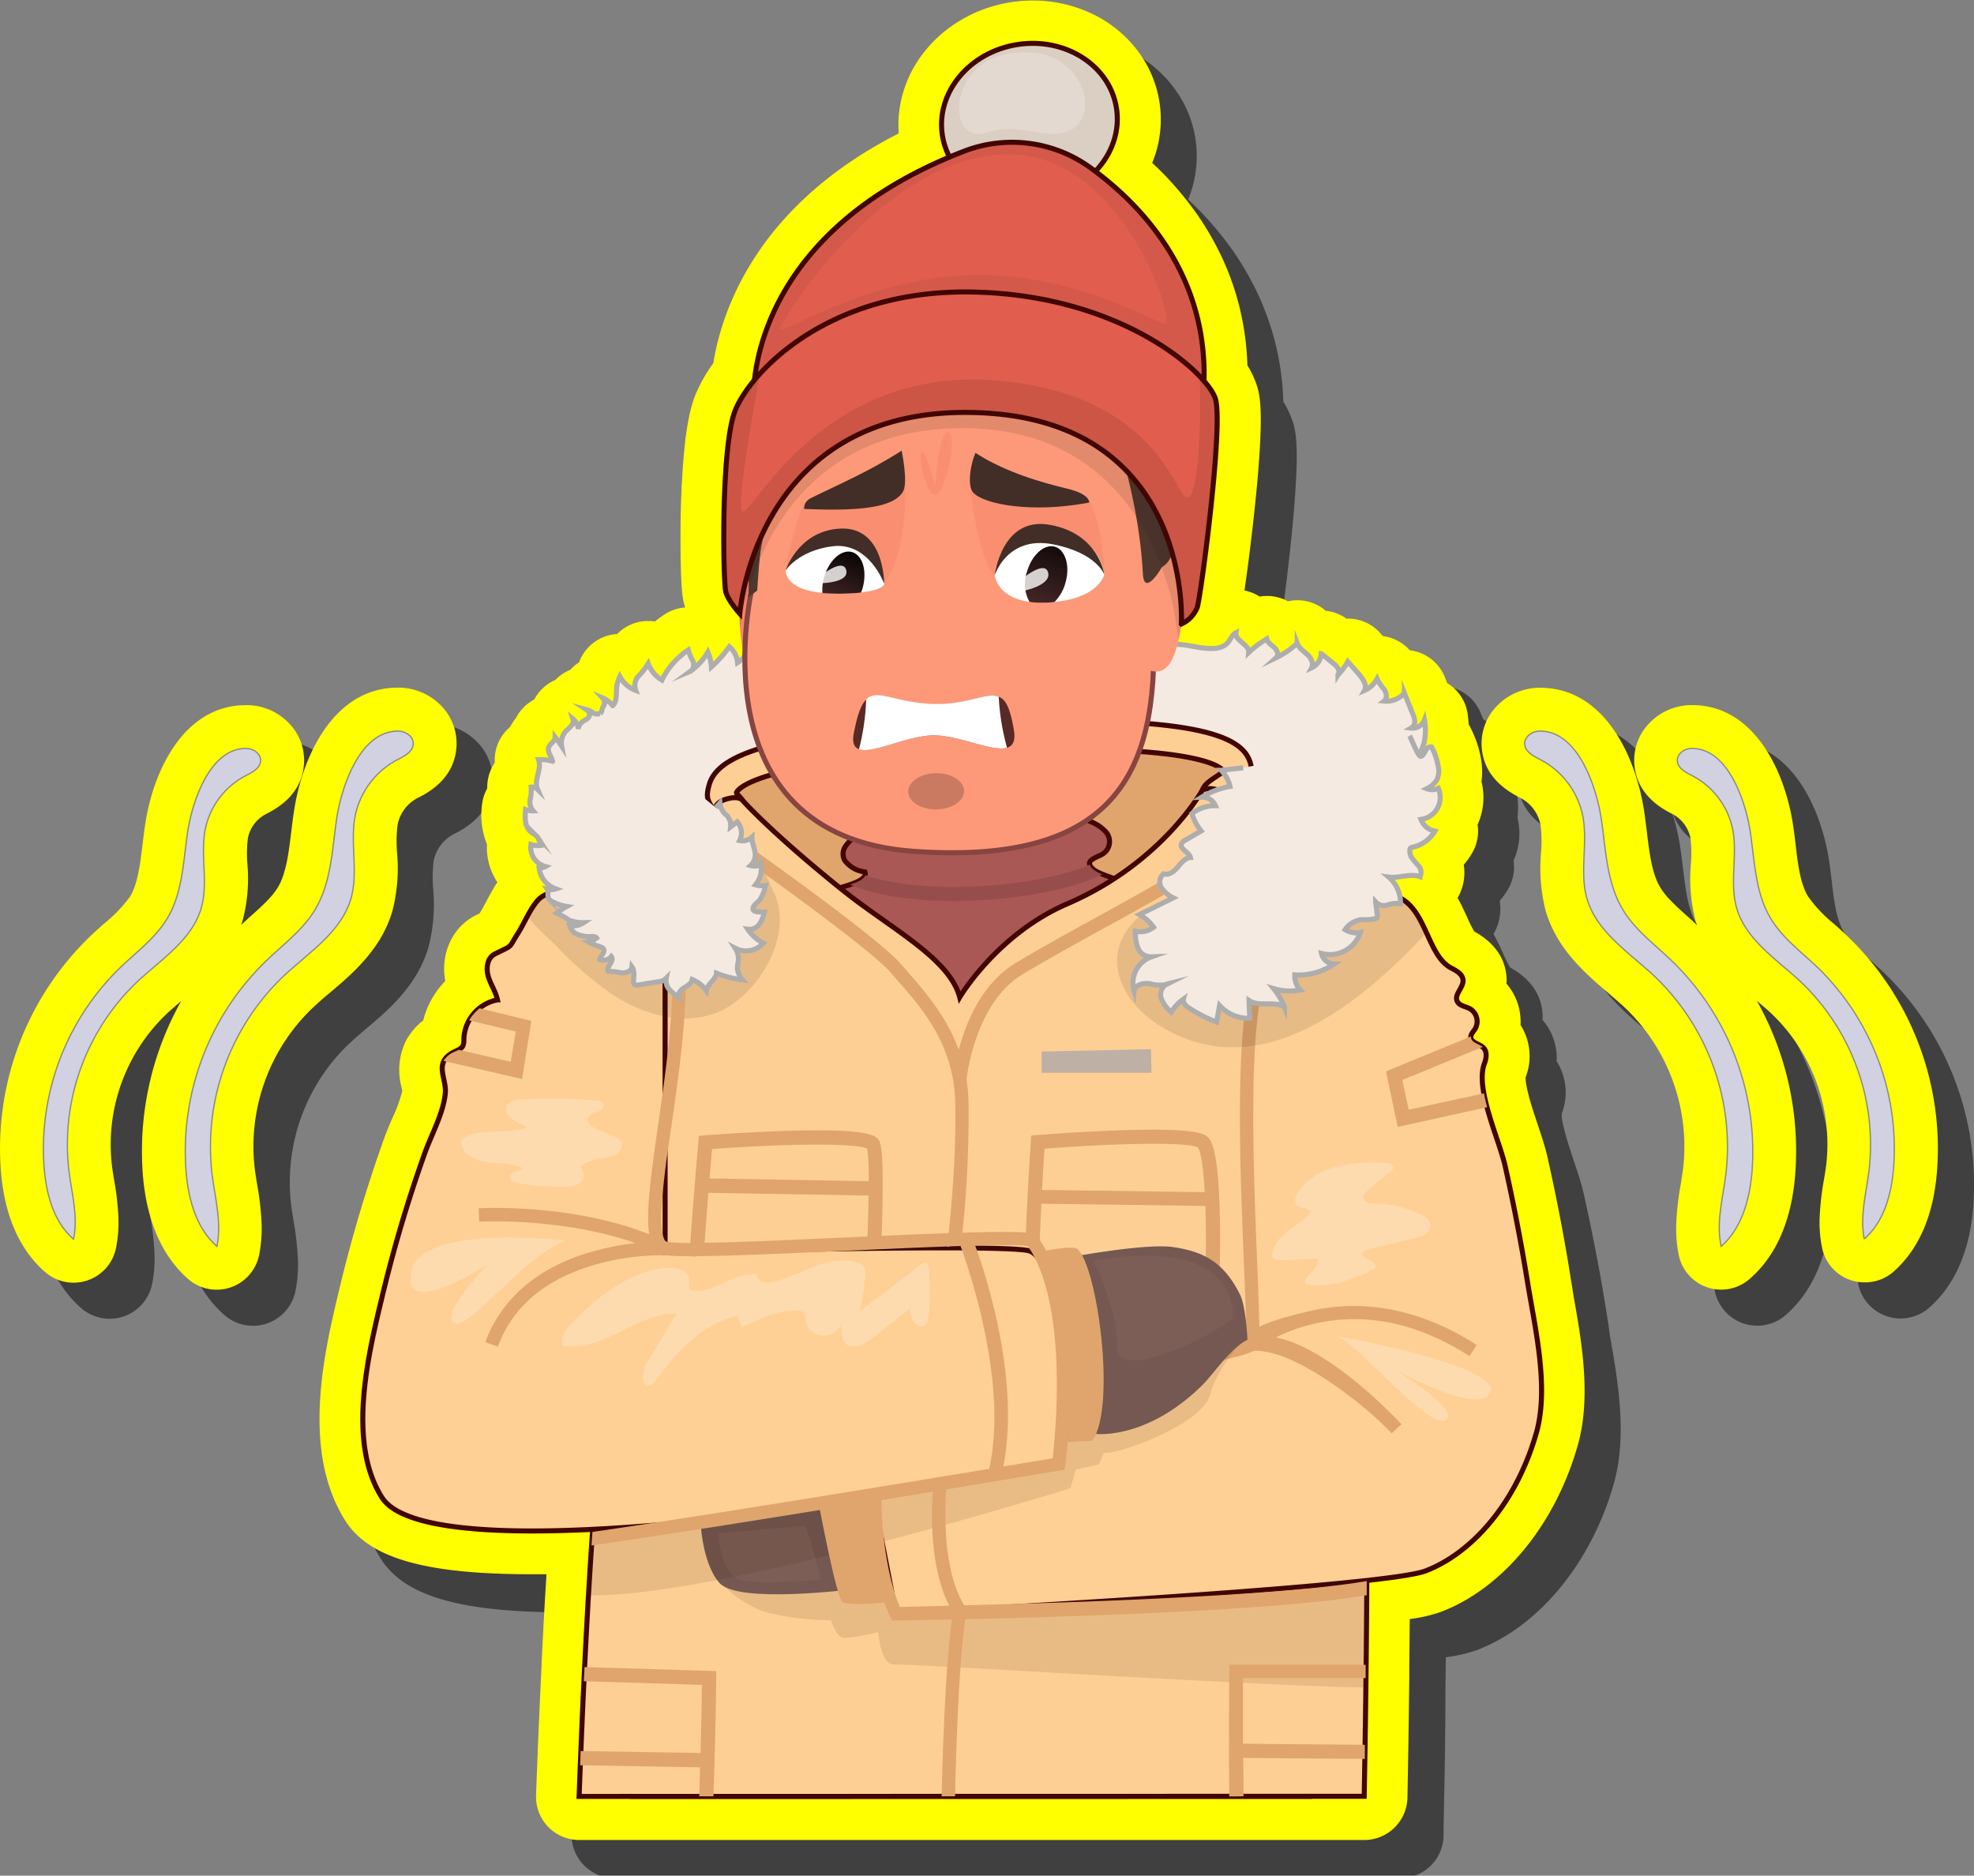 <svg id="Layer_1" data-name="Layer 1" xmlns="http://www.w3.org/2000/svg" xmlns:xlink="http://www.w3.org/1999/xlink" width="390.97" height="371.52" viewBox="0 0 390.97 371.52">
  <rect x="0" y="0" width="390.97" height="371.52" fill="#808080" stroke="none"/>
  <defs>
    <style>
      .cls-1, .cls-27 {
        opacity: 0.5;
      }

      .cls-2 {
        fill: #ff0;
      }

      .cls-3, .cls-4 {
        fill: #f4eae1;
      }

      .cls-4 {
        stroke: #adadad;
      }

      .cls-11, .cls-16, .cls-20, .cls-25, .cls-37, .cls-4, .cls-6, .cls-8 {
        stroke-miterlimit: 10;
      }

      .cls-5 {
        fill: #dfa56c;
      }

      .cls-6 {
        fill: #fdcf94;
      }

      .cls-11, .cls-16, .cls-25, .cls-6, .cls-8 {
        stroke: #420500;
      }

      .cls-27, .cls-7 {
        fill: #f68669;
      }

      .cls-8 {
        fill: #a95855;
      }

      .cls-9 {
        fill: #42210b;
      }

      .cls-13, .cls-24, .cls-9 {
        opacity: 0.11;
      }

      .cls-10 {
        fill: #7c5e57;
      }

      .cls-11 {
        fill: #fed095;
      }

      .cls-12, .cls-17 {
        opacity: 0.07;
      }

      .cls-13, .cls-26 {
        fill: #2d1b0c;
      }

      .cls-14 {
        fill: #984d4d;
      }

      .cls-15 {
        fill: #beb0a4;
      }

      .cls-16 {
        fill: #e4d9d0;
      }

      .cls-18 {
        fill: #603813;
      }

      .cls-19 {
        fill: #381911;
      }

      .cls-20, .cls-21 {
        fill: #fd9978;
      }

      .cls-20 {
        stroke: #874441;
      }

      .cls-22 {
        fill: #4f372d;
      }

      .cls-23, .cls-31, .cls-33, .cls-36 {
        fill: #fff;
      }

      .cls-23 {
        opacity: 0.12;
      }

      .cls-24 {
        fill: #160f0d;
      }

      .cls-25 {
        fill: #e15d4e;
      }

      .cls-28 {
        fill: #6c332e;
      }

      .cls-29 {
        fill: #422e26;
      }

      .cls-30 {
        fill: #592a25;
      }

      .cls-32 {
        fill: url(#Áåçûìÿííûé_ãðàäèåíò_9);
      }

      .cls-33 {
        opacity: 0.8;
      }

      .cls-34 {
        fill: url(#Áåçûìÿííûé_ãðàäèåíò_9-2);
      }

      .cls-35 {
        opacity: 0.2;
      }

      .cls-36 {
        opacity: 0.24;
      }

      .cls-37 {
        fill: #d1d1e1;
        stroke: #898989;
        stroke-width: 0.25px;
      }
    </style>
    <linearGradient id="Áåçûìÿííûé_ãðàäèåíò_9" data-name="Áåçûìÿííûé ãðàäèåíò 9" x1="163.58" y1="123.5" x2="170.1" y2="108.13" gradientUnits="userSpaceOnUse">
      <stop offset="0" stop-color="#5c3333"/>
      <stop offset="1"/>
    </linearGradient>
    <linearGradient id="Áåçûìÿííûé_ãðàäèåíò_9-2" x1="203.61" y1="125.2" x2="210.62" y2="103.96" xlink:href="#Áåçûìÿííûé_ãðàäèåíò_9"/>
  </defs>
  <g>
    <g class="cls-1">
      <path d="M318.08,259.32c-1.18-7.41-2.68-15.16-4.44-23-.45-2-1.17-4.14-1.94-6.43-.63-1.89-1.28-3.85-1.75-5.65-.21-.76-.36-1.45-.47-2a7.8,7.8,0,0,1-.17-1.66,11.52,11.52,0,0,0-1-10.37,11.82,11.82,0,0,0-.33-3.44A11.46,11.46,0,0,0,305.5,202a9,9,0,0,0,0-1.37c-.3-3.78-2.45-6.81-6.41-9a30.18,30.18,0,0,1-1.39-2.79l-.79-1.71-.58-1.16-.29-.55c-.07-.14-.15-.27-.23-.42a9.92,9.92,0,0,0,1.22-6.57,15.28,15.28,0,0,0,1.66-2.32,8.58,8.58,0,0,0,1.08-5.63,13.08,13.08,0,0,0,.77-8.54,14.38,14.38,0,0,0-.14-4.74,21.72,21.72,0,0,0-2.12-6.09l-.26-.46c-.05-.68-.12-1.29-.18-1.82a8.57,8.57,0,0,0-4.08-6.37l-.48-1.19a8.54,8.54,0,0,0-6.58-5.27l-.36,0a8.59,8.59,0,0,0-5.32-2.81l-.5-.57a8.6,8.6,0,0,0-6.43-2.89h-.29a8.68,8.68,0,0,0-4.11-1.56,8.68,8.68,0,0,0-3.54-1.83,8.54,8.54,0,0,0-2.06-.25,8.4,8.4,0,0,0-1.88.21c-.22-.12-.44-.23-.67-.33a8.58,8.58,0,0,0-3.47-.73,9.11,9.11,0,0,0-1.47.12,8.6,8.6,0,0,0-3-1.2l.12-.83c.24-1.69.51-3.68.79-5.85l.2-1.64c.21-1.67.42-3.42.62-5.2.26-2.39.52-4.83.74-7.2.11-1.19.21-2.37.3-3.52.9-11.38.31-14.41-.31-16.35a18.73,18.73,0,0,0-1.88-4,54.89,54.89,0,0,0-2-13.18c-.2-.7-.4-1.38-.62-2-.43-1.32-.92-2.65-1.45-3.92-.26-.64-.53-1.26-.81-1.88a58,58,0,0,0-4.84-8.54c-.69-1-1.44-2-2.21-3a67.76,67.76,0,0,0-4.7-5.38c-.41-.41-.81-.82-1.22-1.21l-1-.94a22.87,22.87,0,0,0,1.68-7.7,22.45,22.45,0,0,0-2.91-12,24.23,24.23,0,0,0-10.41-9.71,27.21,27.21,0,0,0-12-2.76,28.62,28.62,0,0,0-7.48,1,29.13,29.13,0,0,0-4.59,1.71c-.73.35-1.44.73-2.12,1.12a27.87,27.87,0,0,0-3.9,2.79,26.46,26.46,0,0,0-3.33,3.45,23.43,23.43,0,0,0-5.2,13.68,22.22,22.22,0,0,0,.05,2.58c-27.91,14.19-35,34.8-36.72,45.5l-.44.61c-.25.35-.47.69-.65,1l-.23.35c-.2.31-.39.62-.59,1l-.17.29c-.18.31-.34.61-.52,1l-.15.29c-.16.32-.31.63-.43.89s-.13.28-.18.39c-.19.45-.36.88-.5,1.29-1,2.91-1.71,7.05-2.14,13q-.1,1.42-.18,2.91l-.07,1.46c0,1-.08,2-.11,3-.07,2.29-.11,4.68-.11,7.09,0,1.49,0,9.06.45,12a11.42,11.42,0,0,0,.49,2,8.53,8.53,0,0,0-4.13,1.4c-.64.43-1.27.89-1.86,1.37a7.77,7.77,0,0,0-1-.09h-.37a8.56,8.56,0,0,0-6.13,2.58,8.58,8.58,0,0,0-7.32,5.06l-.23.54a8.54,8.54,0,0,0-1.71,1.48,8.56,8.56,0,0,0-3,2,8.58,8.58,0,0,0-4.2,3.88,8.63,8.63,0,0,0-3.62,3.66,10.59,10.59,0,0,0-1.18,1.8,8.63,8.63,0,0,0-1.65,1.86,8.52,8.52,0,0,0-1.38,5.32,8.54,8.54,0,0,0-1.49,5.1,8.63,8.63,0,0,0-1.06,3.38,15.45,15.45,0,0,0,1,7.7,12.38,12.38,0,0,0,2,7.51l-.41.64c-.23.37-.45.75-.66,1.13l-.18.32c-.13.22-.26.44-.38.67l-.46.87c-.37.69-.71,1.35-1,1.84l-.44.72-.78.38c-4.6,2.31-7,7.63-6,13a17.3,17.3,0,0,0-2.45,3.17,5.21,5.21,0,0,0-.32.55l-.15.29a16.34,16.34,0,0,0-1.45,3.81c-.29.22-.56.43-.8.65s-.36.34-.54.53a11.57,11.57,0,0,0-.87,1c-.19.24-.36.48-.52.72a10.76,10.76,0,0,0-.63,1,13.17,13.17,0,0,0-.89,9.48c0,.18.08.36.11.54a29.91,29.91,0,0,1-2,5.48c-.58,1.35-1.18,2.76-1.69,4.2a282.24,282.24,0,0,0-8.27,27.5l-.3,1.24c-3.15,13-7.91,32.62.94,46.68,4.71,7.47,15.76,10.66,37,10.66l2.87,0c0,.23-.23,3.87-.24,4-.26,4.51-.51,9.11-.73,13.77a2.46,2.46,0,0,0,0,.28l-.13,2.81c-.22,4.61-.43,9.24-.62,14,0,0-.27,6.84-.34,8.89a8.56,8.56,0,0,0,8.57,8.89H277.34a8.57,8.57,0,0,0,8.57-8.41c0-2.44.18-10.24.18-10.24.07-4.36.13-8.81.18-13.3l0-2.64c0-3,.06-6.1.09-9.17a30.12,30.12,0,0,0,6.13-1.41c12.34-4.68,22.76-17.37,27.18-33.12,2.67-9.54.73-20.51-.84-29.33C318.58,262.31,318.31,260.78,318.08,259.32Z"/>
      <path d="M84.87,187.6A34.22,34.22,0,0,0,85.79,176a26.21,26.21,0,0,1,.12-5.57,7.65,7.65,0,0,1,3.84-5.15l.17-.09c2-1,7.25-3.77,7.64-10.12a10.66,10.66,0,0,0-2.83-7.87,11.82,11.82,0,0,0-8.33-3.8h-.47c-12.54,0-18.94,13.36-20.61,24.8-.18,1.25-.33,2.51-.49,3.78-.51,4.22-1,8.21-2.61,10.92-1.17,2-3.3,3.87-5.56,5.9-.6.53-1.18,1.08-1.77,1.62.1-.31.24-.6.33-.92a32.79,32.79,0,0,0,.89-11.19,24.81,24.81,0,0,1,.11-5.21,6.89,6.89,0,0,1,3.44-4.63l.16-.08c1.94-1,7.12-3.69,7.5-10a10.53,10.53,0,0,0-2.8-7.79,11.63,11.63,0,0,0-8.22-3.76h-.46c-12.21,0-18.42,12.91-20,24-.18,1.19-.32,2.4-.47,3.6-.49,4-.94,7.75-2.44,10.26a27.65,27.65,0,0,1-5.22,5.51c-.94.85-1.89,1.7-2.8,2.58A58.33,58.33,0,0,0,7.35,239.32c.74,8.71,3.68,15.36,8.72,19.77a8.58,8.58,0,0,0,14.05-4.74,25.16,25.16,0,0,0,.49-5.78,55.19,55.19,0,0,0-.85-7.64c-.16-1-.33-2-.45-3a35.71,35.71,0,0,1,10.88-30c.87-.82,1.84-1.65,2.86-2.52A60.66,60.66,0,0,0,35.46,240c.77,9,3.8,15.93,9,20.48a8.58,8.58,0,0,0,14.05-4.74,26.91,26.91,0,0,0,.51-6,59.73,59.73,0,0,0-.89-8c-.18-1.07-.35-2.14-.48-3.2a37.93,37.93,0,0,1,11.55-31.87c1-.91,2.05-1.84,3.2-2.81C77,200,82.66,195.15,84.87,187.6Z"/>
      <path d="M373.24,192.76c-.91-.88-1.85-1.73-2.8-2.58a27.65,27.65,0,0,1-5.22-5.51c-1.49-2.51-2-6.27-2.44-10.25-.14-1.21-.29-2.42-.46-3.61-1.61-11.06-7.83-24-20-24h-.46a11.65,11.65,0,0,0-8.22,3.76,10.53,10.53,0,0,0-2.8,7.79c.38,6.28,5.55,9,7.5,10l.15.08a6.92,6.92,0,0,1,3.46,4.63,25.59,25.59,0,0,1,.1,5.21,33.3,33.3,0,0,0,.89,11.19c.1.32.23.61.34.92-.59-.54-1.18-1.09-1.78-1.62-2.25-2-4.39-3.94-5.55-5.9-1.62-2.71-2.11-6.7-2.62-10.93-.16-1.26-.31-2.52-.49-3.77-1.67-11.44-8.06-24.8-20.61-24.8h-.47a11.84,11.84,0,0,0-8.33,3.8,10.64,10.64,0,0,0-2.82,7.87c.38,6.35,5.65,9.09,7.64,10.12l.16.09a7.65,7.65,0,0,1,3.84,5.15,26.21,26.21,0,0,1,.12,5.57,34.22,34.22,0,0,0,.92,11.61c2.22,7.55,7.9,12.41,12.47,16.31,1.14,1,2.22,1.9,3.19,2.81a38,38,0,0,1,11.56,31.87c-.14,1.06-.31,2.13-.49,3.21a57.85,57.85,0,0,0-.88,7.94,26.39,26.39,0,0,0,.5,6,8.59,8.59,0,0,0,5.66,6.41,8.7,8.7,0,0,0,2.75.45,8.62,8.62,0,0,0,5.64-2.12c5.21-4.56,8.25-11.44,9-20.48a60.66,60.66,0,0,0-7.59-34.63c1,.87,2,1.7,2.87,2.52a35.74,35.74,0,0,1,10.88,30c-.13,1-.29,2-.46,3a55.22,55.22,0,0,0-.85,7.63,25.2,25.2,0,0,0,.49,5.79,8.56,8.56,0,0,0,5.66,6.41,8.58,8.58,0,0,0,8.39-1.67c5-4.4,8-11.06,8.72-19.77A58.33,58.33,0,0,0,373.24,192.76Z"/>
    </g>
    <g>
      <path class="cls-2" d="M310.93,252.17c-1.18-7.41-2.68-15.16-4.44-23-.45-2-1.17-4.14-1.93-6.43-.64-1.89-1.29-3.85-1.76-5.64-.2-.77-.36-1.46-.47-2.05a8.6,8.6,0,0,1-.17-1.66,11.52,11.52,0,0,0-1-10.37,11.82,11.82,0,0,0-.33-3.44,11.46,11.46,0,0,0-2.45-4.73,8.88,8.88,0,0,0,0-1.36c-.3-3.79-2.45-6.82-6.4-9a26.09,26.09,0,0,1-1.39-2.8l-.8-1.71s-.47-1-.58-1.16l-.29-.55c-.07-.14-.15-.27-.23-.42a9.92,9.92,0,0,0,1.22-6.57,15.28,15.28,0,0,0,1.66-2.32,8.56,8.56,0,0,0,1.08-5.63,13,13,0,0,0,.77-8.54,14.39,14.39,0,0,0-.14-4.74,21.54,21.54,0,0,0-2.12-6.08c-.08-.16-.17-.32-.26-.47-.05-.67-.12-1.29-.18-1.82a8.57,8.57,0,0,0-4.08-6.37l-.47-1.18a8.59,8.59,0,0,0-6.59-5.28l-.36-.05a8.59,8.59,0,0,0-5.32-2.81l-.5-.56a8.57,8.57,0,0,0-6.43-2.9h-.29a8.56,8.56,0,0,0-4.11-1.55,8.52,8.52,0,0,0-5.6-2.09,8.4,8.4,0,0,0-1.88.21c-.22-.12-.44-.23-.67-.33a8.57,8.57,0,0,0-3.46-.73,9.14,9.14,0,0,0-1.48.12,8.6,8.6,0,0,0-3-1.2l.12-.83c.24-1.69.51-3.68.79-5.84l.2-1.65c.21-1.67.42-3.42.62-5.2.26-2.39.52-4.82.74-7.2.11-1.19.21-2.37.3-3.52.9-11.38.31-14.41-.31-16.35a18.73,18.73,0,0,0-1.88-4,54.89,54.89,0,0,0-2-13.18c-.19-.7-.4-1.38-.62-2.05-.43-1.32-.92-2.65-1.44-3.92-.27-.64-.54-1.26-.82-1.88a58,58,0,0,0-4.84-8.54c-.69-1-1.44-2-2.21-3a67.76,67.76,0,0,0-4.7-5.38c-.41-.41-.81-.82-1.22-1.21l-1-.94a22.82,22.82,0,0,0,1.68-7.7,22.48,22.48,0,0,0-2.91-12,24.23,24.23,0,0,0-10.41-9.71,27.31,27.31,0,0,0-12-2.76,28.28,28.28,0,0,0-12.07,2.71c-.73.35-1.44.73-2.12,1.13a26.11,26.11,0,0,0-7.23,6.23,23.49,23.49,0,0,0-5.2,13.68,24.68,24.68,0,0,0,.05,2.58c-27.91,14.19-35,34.8-36.72,45.5l-.44.61c-.24.35-.47.69-.65,1l-.23.35c-.2.31-.39.62-.59,1l-.17.29c-.18.31-.34.61-.52,1l-.15.29c-.16.32-.31.63-.43.89s-.13.29-.18.39c-.19.45-.36.88-.5,1.29-1,2.91-1.71,7-2.14,13q-.11,1.42-.18,2.91L135,96.23c0,1-.08,2-.11,3-.07,2.29-.11,4.68-.11,7.09,0,1.49,0,9.06.45,12a11.21,11.21,0,0,0,.49,2,8.64,8.64,0,0,0-4.13,1.4c-.64.43-1.27.89-1.86,1.37a7.77,7.77,0,0,0-1-.09h-.37a8.52,8.52,0,0,0-6.12,2.58,8.58,8.58,0,0,0-7.33,5.06c-.08.18-.15.36-.23.55a8.49,8.49,0,0,0-1.71,1.47,8.56,8.56,0,0,0-2.95,2,8.58,8.58,0,0,0-4.2,3.88,8.63,8.63,0,0,0-3.62,3.66,11,11,0,0,0-1.18,1.8,8.63,8.63,0,0,0-1.65,1.86A8.53,8.53,0,0,0,98,151.06a8.56,8.56,0,0,0-1.49,5.09,8.63,8.63,0,0,0-1.06,3.38,15.44,15.44,0,0,0,1,7.7,12.32,12.32,0,0,0,2.06,7.51l-.42.64q-.35.56-.66,1.14l-.18.31-.38.67-.46.87c-.37.7-.71,1.35-1,1.84l-.44.72-.78.38c-4.6,2.31-7,7.63-6,13a17.3,17.3,0,0,0-2.45,3.17c-.12.18-.22.37-.32.55l-.15.29a17,17,0,0,0-1.45,3.81c-.28.22-.56.43-.8.65l-.54.53q-.45.45-.87,1c-.19.24-.36.48-.52.72a10.76,10.76,0,0,0-.63,1,13.17,13.17,0,0,0-.89,9.48c0,.18.08.36.11.54a28.93,28.93,0,0,1-2,5.48c-.58,1.36-1.18,2.76-1.69,4.21a284.91,284.91,0,0,0-8.27,27.49l-.3,1.24c-3.15,13-7.91,32.62.94,46.68,4.71,7.47,15.76,10.66,37,10.66l2.87,0c0,.23-.23,3.87-.24,4-.26,4.51-.5,9.11-.73,13.77a2.46,2.46,0,0,0,0,.28l-.13,2.81c-.22,4.61-.42,9.24-.62,14,0,0-.27,6.84-.34,8.89a8.56,8.56,0,0,0,8.57,8.89H270.19a8.57,8.57,0,0,0,8.57-8.41c.05-2.44.18-10.24.18-10.24q.1-6.54.18-13.3l0-2.64q.06-4.56.09-9.17a30.12,30.12,0,0,0,6.13-1.41c12.35-4.68,22.76-17.37,27.18-33.12,2.67-9.54.73-20.51-.84-29.33C311.43,255.16,311.16,253.63,310.93,252.17Z"/>
      <path class="cls-2" d="M77.72,180.45a34.22,34.22,0,0,0,.92-11.61,26.21,26.21,0,0,1,.12-5.57,7.65,7.65,0,0,1,3.84-5.15l.17-.09c2-1,7.25-3.77,7.64-10.12A10.66,10.66,0,0,0,87.58,140a11.82,11.82,0,0,0-8.33-3.8h-.47c-12.54,0-18.94,13.35-20.6,24.79-.19,1.25-.34,2.51-.5,3.78-.51,4.22-1,8.21-2.61,10.92-1.17,2-3.3,3.87-5.56,5.9-.6.53-1.18,1.08-1.77,1.62.1-.31.24-.6.33-.92A32.76,32.76,0,0,0,49,171.14a24.81,24.81,0,0,1,.11-5.21,6.88,6.88,0,0,1,3.44-4.62l.16-.09c1.95-1,7.12-3.69,7.5-10a10.49,10.49,0,0,0-2.8-7.79,11.63,11.63,0,0,0-8.22-3.76H48.7c-12.22,0-18.43,12.91-20,24-.18,1.19-.32,2.4-.47,3.61-.49,4-.94,7.74-2.44,10.25A27.86,27.86,0,0,1,20.54,183c-.95.85-1.9,1.7-2.81,2.58A58.33,58.33,0,0,0,.2,232.17c.74,8.71,3.68,15.36,8.72,19.77a8.57,8.57,0,0,0,5.65,2.12,8.33,8.33,0,0,0,2.74-.45,8.54,8.54,0,0,0,5.66-6.4,25.25,25.25,0,0,0,.49-5.79,53.7,53.7,0,0,0-.85-7.64c-.16-1-.33-2-.45-3a35.75,35.75,0,0,1,10.88-30c.87-.82,1.84-1.65,2.86-2.52a60.74,60.74,0,0,0-7.59,34.63c.77,9,3.8,15.93,9,20.48a8.58,8.58,0,0,0,14-4.74,26.91,26.91,0,0,0,.51-6,56.59,56.59,0,0,0-.89-8c-.18-1.07-.35-2.14-.48-3.2a37.93,37.93,0,0,1,11.55-31.87c1-.91,2-1.84,3.2-2.81C69.82,192.86,75.51,188,77.72,180.45Z"/>
      <path class="cls-2" d="M366.09,185.61c-.91-.88-1.85-1.73-2.8-2.58a27.29,27.29,0,0,1-5.21-5.51c-1.5-2.51-2-6.27-2.44-10.25-.15-1.21-.3-2.42-.47-3.61-1.61-11.06-7.83-24-20-24h-.46a11.65,11.65,0,0,0-8.22,3.76,10.53,10.53,0,0,0-2.8,7.79c.38,6.28,5.56,9,7.5,10l.16.08a6.94,6.94,0,0,1,3.45,4.63,25.59,25.59,0,0,1,.1,5.21,33.26,33.26,0,0,0,.89,11.19c.1.32.23.61.34.93-.59-.55-1.18-1.1-1.77-1.63-2.26-2-4.4-3.94-5.56-5.9-1.62-2.71-2.11-6.7-2.62-10.92-.16-1.27-.31-2.53-.49-3.78-1.67-11.44-8.06-24.79-20.61-24.79h-.47a11.8,11.8,0,0,0-8.32,3.8,10.62,10.62,0,0,0-2.83,7.87c.38,6.35,5.65,9.09,7.64,10.12l.16.09a7.65,7.65,0,0,1,3.84,5.15,26.21,26.21,0,0,1,.12,5.57,34.47,34.47,0,0,0,.92,11.61c2.22,7.55,7.9,12.41,12.47,16.31,1.14,1,2.22,1.9,3.19,2.81a38,38,0,0,1,11.56,31.87c-.14,1.07-.31,2.13-.48,3.21a56.27,56.27,0,0,0-.89,7.94,26.39,26.39,0,0,0,.5,6,8.58,8.58,0,0,0,14.05,4.74c5.21-4.55,8.25-11.44,9-20.48a60.66,60.66,0,0,0-7.59-34.63c1,.87,2,1.7,2.87,2.52a35.75,35.75,0,0,1,10.88,30c-.13,1-.29,2-.46,3a54.89,54.89,0,0,0-.85,7.62,25.29,25.29,0,0,0,.49,5.8,8.56,8.56,0,0,0,5.66,6.4,8.37,8.37,0,0,0,2.74.45A8.61,8.61,0,0,0,374.9,252c5.05-4.41,8-11.07,8.72-19.78A58.29,58.29,0,0,0,366.09,185.61Z"/>
    </g>
    <g>
      <g>
        <path class="cls-3" d="M265,133.67l-.21.21A1,1,0,0,0,265,133.67Z"/>
        <path class="cls-3" d="M137.08,132.75l-.38.28A1,1,0,0,0,137.08,132.75Z"/>
        <path class="cls-4" d="M279.49,144.21a1.43,1.43,0,0,0,.72-1.3,4.08,4.08,0,0,0-.4-1.51c-.55-1.38-1.1-2.75-1.66-4.13a4.65,4.65,0,0,1-4,1.59c.66-.52.47-1.6,0-2.31a8.46,8.46,0,0,1-1.4-2.1,5.2,5.2,0,0,1-2.5,2.31c.55-1-.27-2.23-1-3.1s-1.53-1.74-2.3-2.6a12.42,12.42,0,0,1-1.95,2.61,1,1,0,0,1-.21.21l.21-.21a1.22,1.22,0,0,0,.07-1.16,3.38,3.38,0,0,0-1-1.12l-2.39-1.93a3.26,3.26,0,0,1-1.9,2.81c.47-.88-.14-2-.86-2.64s-1.64-1.27-2-2.21a16.92,16.92,0,0,1-4.13,2.83c.57-.51.16-1.47-.41-2s-1.31-.95-1.48-1.69a19.51,19.51,0,0,0-3.59,2.68c.15-1.62-2.79-2.31-2.52-3.92-.79.38-1.06,1.37-1.64,2-1.87,2.13-6.37.65-8.77.4a287.47,287.47,0,0,0-33.33-1.36c-3.53,0-7.07.1-10.6.22-8.11.27-16.2.77-24.26,1.64-3.43.37-6.85.81-10.26,1.34a20.64,20.64,0,0,0-2.48.39c-.63.18-1.25.78-1.85.9-1.51.31-1.88-1.88-2.87-3a6.79,6.79,0,0,1-2.65,3.39,4.75,4.75,0,0,0-1.62-3.15,23.93,23.93,0,0,1-3.56,4,9.3,9.3,0,0,0-.7-2.93,11.77,11.77,0,0,1-3.12,3.54,1,1,0,0,1-.38.28l.38-.28a1.88,1.88,0,0,0,.15-1.78,9.71,9.71,0,0,1-.91-2.17,15.07,15.07,0,0,0-5.22,5.95,6.21,6.21,0,0,1-2.71-3.26,13.75,13.75,0,0,1-1.89,2.44,2.79,2.79,0,0,0-.59,2.87,5.81,5.81,0,0,1-3.14-2.75,9.65,9.65,0,0,0-.52,1.45c-.36,1.31.17,3.32-.9,4.33a4.79,4.79,0,0,0-2-1.55,1.48,1.48,0,0,1,.4,1.07c-.06.45-.45.81-.51,1.26-.17,1.37-2.24,2.14-3.29,3a27.69,27.69,0,0,0-6.45,7,21,21,0,0,0-2.84,14.53,34.88,34.88,0,0,0,11.86,20.46c10.06,8.19,20.36,12.17,27.85,1.17s-3.2-24.74-3.2-24.74l104-7.89s-4.56,5-11.18,16.73c-10.92,19.41-2.5,34.15,16.46,23.86a52,52,0,0,0,7.78-5.37A71.8,71.8,0,0,0,277,170.42a34.46,34.46,0,0,0,4.47-11.29,20.93,20.93,0,0,0,.29-5.64c-.09-1-.35-1.84-.52-2.76-.25-1.29.48-2.41.82-3.63a11.74,11.74,0,0,0,.07-4.5A2.51,2.51,0,0,1,279.49,144.21Z"/>
        <path class="cls-5" d="M245.06,151.53c-11.79-8.74-83.87-2.18-93.09,0s-8.76,4.94-8.76,4.94L147.35,184l87.3,6.23,5.78-33.14S248.68,154.21,245.06,151.53Z"/>
        <path class="cls-6" d="M196.64,143c-47.23,1.6-54.85,7.54-56.21,12.53-1,3.6.54,3.2,1.59,6.65l5.18-3.28c-.25-.93-1.37-1.61-1.35-1.88,0-.07,1.89-6.74,51-8.41,41.46-1.4,45.14,3.59,45.39,4.06-.09.72-3.57,2-4.06,3.78l4.72,5.17c.78-3.68,6.22-5.14,4.77-10.41C246.32,146.36,239.22,141.57,196.64,143Z"/>
        <path class="cls-7" d="M156.39,179.61l.31,24.07h71.52l-.34-26.47C206.35,170.87,177,170.93,156.39,179.61Z"/>
        <path class="cls-8" d="M139.55,186.05,125.29,355.79h134c-7.6-42.67-23.55-126.78-23.48-136s.13-18.12.2-27.18l.06-8.58a4.56,4.56,0,0,1,2.42-4.13c-6-2.5-19.84-6-21.82-7.61-2.5-2,1-2.44,2.06-3.38a2.91,2.91,0,0,0,0-4.43c-2.14-2.2-6.24-2.92-9.17-2.86-2.6,0-5.19.23-7.79.41l-16.1,1.11c-4.45.3-9.31-.1-13.63,1.15a8.6,8.6,0,0,0-2.66,1.44,6.81,6.81,0,0,0-2,2,2.67,2.67,0,0,0-.07,2.7,5.85,5.85,0,0,0,4,2.28C172.39,176.21,157.45,176,139.55,186.05Z"/>
        <path class="cls-6" d="M270.19,355.79c.74-38.66.89-86.64-.37-117.91-.5-12.63-2.09-45.31-2.09-45.31s-12.6-14.57-28.15-17.32l3.79-15.62a3,3,0,0,0-1.61-2.87,4.33,4.33,0,0,0-3.6-.29s-7.88,14.41-26.78,22.55c-13.92,6-21.3,18.51-21.3,18.51-2-7.74-13.8-13.67-23.38-21.38-14.13-11.37-19.64-17.64-19.64-17.64s-.75-1.06-3.49-.14c-2.28.76-2,2.48-2,2.48l3.69,14.63c-11.47,2.24-24.39,11-24.39,11s-.08,70.49-3.3,114c-1.24,16.8-2.18,36.65-2.87,55.34Z"/>
        <path class="cls-9" d="M141.55,312.1s4.82,6.41,12.17,7.7a56.69,56.69,0,0,0,10.87,1.12s1,3.24,2.37,3.46,7-1.1,7-1.1.43,6.67,3.29,6.41c2.43-.23,71.2,4.2,93.24,4.57.14-11.27.21-22.9.23-34.33L141.55,311.2Z"/>
        <path class="cls-10" d="M138.69,300.56s.16,8.78,3.78,12.95,25.68,1.32,26.19,1.32l-4.72-17.35Z"/>
        <path class="cls-5" d="M239.06,225.11c-.69-.54-2.31-1.81-18.38-1.19-7.72.29-15.16.89-15.24.9l-1.2.1-.08,1.2c0,.1-.65,9.44-1,19a4.5,4.5,0,0,1,2.53,1.08,2.28,2.28,0,0,1,.22.22c.1-2.55.21-5.22.35-8l32.48.44c.07,2,.11,4.3.1,6.95,0,2.89-.06,5.67-.15,8.19.7,0,1.39.11,2.09.18a1.61,1.61,0,0,1,.7.23c.11-3,.17-6.16.17-9.12C241.62,227.12,239.76,225.66,239.06,225.11Zm-32.68,10.58c.15-2.71.32-5.46.5-8.17,13.67-1.06,28.45-1.42,30.41-.22.39.54,1,3,1.31,8.83Z"/>
        <path class="cls-5" d="M155.61,224c-8,.25-15.9.87-16,.88l-1.19.09-.1,1.18c0,.1-.91,10.16-1.61,20.25-1.46,21.08-.74,21.71,0,22.37.41.36,1,.89,17.3,1.46q7.38.26,11.72.25c3.37,0,5.34-.12,5.87-.35a2.14,2.14,0,0,0,1.08-1.46c.86-2.86,1.55-13.79,1.88-22.27.47-12.38.33-19.26-.44-20.45C173.55,225,172.55,223.45,155.61,224Zm14.5,43.58c-4.16.35-27-.41-31.33-1-.37-3.09.4-16.3,1.52-30.32l31.73.54C171.87,247.61,171,264.2,170.11,267.56Zm-29.58-34.17c.16-1.94.33-3.89.5-5.82,13.39-1,28.41-1.3,30.74-.07a41.88,41.88,0,0,1,.28,6.44Z"/>
        <path class="cls-11" d="M298.12,231c-1.2-5.36-6-15.33-4.12-20.34.39-1,.59-2.31-.17-3.11s-2.47-1-2.53-2.1c0-.63.51-1.11.85-1.64a2.93,2.93,0,0,0-1-4c-.88-.48-2.12-.58-2.54-1.5-.63-1.36,1.28-2.71,1.16-4.2-.09-1.16-1.31-1.84-2.34-2.37-4.32-2.22-4.84-10.14-9.19-13.3-9.15-6.66-27.23,6.28-27.23,6.28-6.35,9.88-2.26,81.34-3.13,81.49-50.72,9.16-77,19.62-77,19.62l6.58,33.73s95.91-5,104.85-8.4c9.12-3.46,18-13.34,22-27.42,2.57-9.17-.39-21.13-1.84-30.24C301.25,246,299.79,238.47,298.12,231Z"/>
        <path class="cls-5" d="M248.73,191.31c-4.41,9.58-3.17,39.62-2.34,59.49.28,6.64.54,12.93.36,14.61-2.54,1.14-17.24,4.07-30.65,6.35l.44,2.6c.08,0,7.65-1.31,15.3-2.79,15.91-3.08,16.61-3.94,17.07-4.5.68-.83.69-2.51.11-16.38-.76-18.43-2.05-49.27,2.11-58.28Z"/>
        <path class="cls-9" d="M117.55,300.45c-.36,4.95-.71,10.18-1,15.55,26.32.41,95.46-21.23,95.46-21.23l1.06-3.71,4.61-1,.93-2.3c3.25.33,19.48-5.76,21-11.36s6.42-10.7,6.42-10.7L119.1,272.53C118.69,282.38,118.18,291.93,117.55,300.45Z"/>
        <path class="cls-10" d="M232.31,247C226.87,246.22,212,249,212,249s-.33,34.34,4.07,34.94,13.16-.82,22-9.53c2.45-2.4,5.47-7.28,9-9.05,0,0-.29-6.7-1.52-9.05C242.41,250.12,238.6,247.92,232.31,247Z"/>
        <path class="cls-12" d="M232.31,247C226.87,246.22,212,249,212,249s-.33,34.34,4.07,34.94,13.16-.82,22-9.53c2.45-2.4,5.47-7.28,9-9.05,0,0-.29-6.7-1.52-9.05C242.41,250.12,238.6,247.92,232.31,247Zm11.86,13.76c0,1.73-22.89,13.91-22.86,6.09s-4.72-17.21-4.72-17.21C244.58,245,244.17,259,244.17,260.77Z"/>
        <path class="cls-5" d="M213.38,247.39c-1.2-1-10,1.11-10,1.11l3.51,37.35,9.44-.47C221.16,278.8,217.33,250.63,213.38,247.39Z"/>
        <path class="cls-11" d="M203.81,247.75c-5.2-1.48-72.08.31-72.08.31l0-56.2L120.05,179s-10-4.89-13.62-.57c-1.61,1.9-2.49,4.27-3.8,6.35-2.07,3.28-.85,2.28-4.63,4.18-1.5.75-1.77,2.82-1.3,4.42s1.47,3,1.83,4.66a8.22,8.22,0,0,0-6.66,7.75,3.21,3.21,0,0,1-.18,1.35c-.33.65-1.11.89-1.76,1.22-4.14,2.1-1.48,5.1-1.73,8.11-.34,4-2.8,8.32-4.13,12.11a273.25,273.25,0,0,0-8,26.66c-2.89,12-7.6,30-.44,41.34,10.83,17.2,127.8-4,134.15-7.13C212.72,288,210.84,249.73,203.81,247.75Z"/>
        <path class="cls-13" d="M151.89,173.72a6.73,6.73,0,0,0-.9-1.59,3.79,3.79,0,0,0-5.66,0,6.68,6.68,0,0,0-.65,1.09l.56,2.22c-7.62,1.49-15.88,5.86-20.57,8.62l-.17-.18c-1.25.82-2.47,1.67-3.65,2.57l-3.57-8.6c-3.23-1.12-8.42-2.31-10.85.56a17,17,0,0,0-2,3.11c1.77,2.18,4.76,4.83,5.56,5.67a69.9,69.9,0,0,0,11,9.57c6.24,4.25,15,6.9,22.26,3.22,7.39-3.79,13.83-14.89,10.11-23Z"/>
        <path class="cls-12" d="M138.69,300.56s.16,8.78,3.78,12.95,25.68,1.32,26.19,1.32l-4.72-17.35Zm7.84,12.32c-3.79-1.16-4.28-9.14-4.28-9.14s16.13-1.48,17-1.48,3.29,10.62,3.29,10.62S150.32,314,146.53,312.88Z"/>
        <path class="cls-13" d="M278.25,178.46c-3.79-2.76-9.11-2.16-14-.5l-4.72,7c.49-.73-9-5.55-10.1-6-4-1.64-8.35-3.06-12.75-2.38-7.82,1.22-17.35,7.32-15.11,16.36,1.15,4.66,4.83,8.35,9,10.75,19.21,11.08,38.63-4.58,52-19C281.38,182.26,280.2,179.88,278.25,178.46Z"/>
        <path class="cls-5" d="M173.75,296l-11.6,1.8s3.48,18.59,4.69,19.5,9.7,0,9.7,0C172.62,309.72,173.75,296,173.75,296Z"/>
        <path class="cls-5" d="M138.49,355.79h2.81c.47-12.64.55-23.25.55-23.38V331l-26.09-.81c0,.94-.09,1.87-.14,2.81l23.4.72c0,2.29-.1,7.27-.27,13.49L115,346.83c0,.94-.08,1.87-.11,2.81l23.76.42C138.63,351.9,138.56,353.82,138.49,355.79Z"/>
        <path class="cls-5" d="M246.29,355.79c0-2.54,0-5.08-.06-7.6l24.09.2c0-.93,0-1.86,0-2.8l-24.14-.21c0-4.58,0-9,0-13l24.3,0,0-2.63H243.46V331c0,3.9-.1,13.82,0,24.83Z"/>
        <path class="cls-5" d="M279,219.81l-1.25-5.9,15.91-6.54c-.85-.66-2.27-.86-2.32-1.91a.91.91,0,0,1,0-.17l-16.84,6.91,2.34,11,17.7-3.9c-.25-.93-.46-1.85-.62-2.74Z"/>
        <path class="cls-5" d="M92.91,202.11l9.24,2.2-1,6-10.3-2.37c-.31.17-.66.31-1,.47a4.33,4.33,0,0,0-2,1.73l15.56,3.58,1.82-11.51L95,199.71A8.86,8.86,0,0,0,92.91,202.11Z"/>
        <path class="cls-14" d="M215.82,171.26c-10.27,4.47-32.35,6.15-44.44,2.11-.23.71-1.29,1.27-3,1.86,4.94,2.1,12.21,3.23,20.5,3.23,2.37,0,4.83-.09,7.35-.28,7.46-.57,16.44-2.16,22.09-5a7.48,7.48,0,0,1-1.65-.85A2.32,2.32,0,0,1,215.82,171.26Z"/>
        <polygon class="cls-15" points="206.31 208.28 206.31 212.49 228.07 212.49 227.96 207.81 206.31 208.28"/>
        <ellipse class="cls-16" cx="203.89" cy="24.11" rx="17.45" ry="15.48" transform="translate(-1.28 31.77) rotate(-8.88)"/>
        <g class="cls-17">
          <path class="cls-18" d="M204.53,8.58c-9.61,0-17.69,7-18,15.53s7.15,15.52,16.76,15.52,17.68-7,18-15.52S214.13,8.58,204.53,8.58Zm10.39,12.66a5.71,5.71,0,0,1-2.26,4.17A7.48,7.48,0,0,1,208,26.46c-3.57-.16-7.1-1.43-10.63-.69-1.62.34-3.31,1.09-4.84.56a3.86,3.86,0,0,1-2.29-2.67,9.1,9.1,0,0,1,.54-6.05A12.18,12.18,0,0,1,192.18,15c2.87-3.83,8-5,12.46-4.55a11.1,11.1,0,0,1,10.1,8.36A7.34,7.34,0,0,1,214.92,21.24Z"/>
        </g>
        <path class="cls-7" d="M150.18,110.13c-.85-3.55-3.72,4.31-3.71,11.41,0,6.51,1.34,13.43,6.36,12s8.51-7.8,7.78-14.27S151.39,115.21,150.18,110.13Z"/>
        <path class="cls-19" d="M172.36,49.82s0-.08,0-.2C172.35,49.75,172.36,49.82,172.36,49.82Z"/>
        <path class="cls-20" d="M228.2,119.46c.05-16.3-2.33-36.93-5.66-49.07C220,54.6,175.43,47.13,162.3,68.82c-4.18,10.06-11,28.82-13.25,47.47,0-.2,0-.32,0-.32s-12.13,49.58,32,52.66,49-20.18,47.16-49.17Z"/>
        <path class="cls-21" d="M220.77,117.76c-1,6.65,2,13.35,6.85,15s5.8-5.18,6.82-11.82-.51-10.35-2.95-13C228,104.22,221.79,111.12,220.77,117.76Z"/>
        <path class="cls-22" d="M191.48,48.2c-45.71,3-39.06,53.69-39.06,53.69,2.72-15.06,12.13-33.75,19.33-34.12a27.44,27.44,0,0,0,15.61,5.31c8.37.17,20-5.93,20-5.93,8.35-.19,17.9,25.66,19,46.5.25,4.76,3.79-1.33,3.79-1.33a4.3,4.3,0,0,0,2.08-3.73C232.54,94,229.27,45.7,191.48,48.2Z"/>
        <path class="cls-22" d="M222.85,45.88c-2.6.4-3.21,1.63-3.21,1.63,1.87-3.42.58-8.08.58-8.08-5.07,2.91-4.57,7-4.57,7-2.49-5.21-10.14-6.82-10.14-6.82.24,4.3,4.84,8.69,5.08,8.83l4,6.05,8.24-1.29L222,49.48A4.47,4.47,0,0,0,222.85,45.88Z"/>
        <path class="cls-22" d="M148.19,118.47v0A0,0,0,0,0,148.19,118.47Z"/>
        <path class="cls-22" d="M159.05,55.32c-.19-.26-2.08,1.12-2.27,1.28a10.2,10.2,0,0,0-1.91,2.23c-4,6-4.65,14.35-5.25,21.34-.38,4.28-.55,8.58-.61,12.88q0,3,0,6c0,.91,0,1.82,0,2.73.06,1.23.46,2,0,3.29-.27.7-.66,1.35-1,2a5.93,5.93,0,0,0-.28,4.49,18.64,18.64,0,0,1,.44,6.88c.08-.29,1.8-1.37,1.81-1.53.08-1.36.58-9,1.11-10.86Q152,103,153,99.92q2.15-6.47,4.89-12.73A95.66,95.66,0,0,1,163.57,76c1.52-2.51,3.24-5.23,5.59-7a4.8,4.8,0,0,1,2.59-1.17A47.42,47.42,0,0,1,159.05,55.32Z"/>
        <path class="cls-23" d="M211.31,51.76h0Z"/>
        <path class="cls-23" d="M211.21,51.76h0Z"/>
        <path class="cls-24" d="M232.8,106.79a99.42,99.42,0,0,0-3.36-27c-10.16-7.42-20-14.5-20.13-14.47S174.66,72,154.91,75.86a67.28,67.28,0,0,0-2.71,23.53c-.82,3.36-2.41,3.18-3,6.66-1-2.29-2.72,8.75-2.71,15.49,0,.92,0,1.85.09,2.76.76-5.33,6.77-37.82,41.38-39.43,37.64-1.76,44.79,32.55,45.35,41.74h0a38.62,38.62,0,0,0,1.07-5.7c.91-6-.32-9-2.35-11.4A5.86,5.86,0,0,0,232.8,106.79Z"/>
        <path class="cls-25" d="M215.66,33a26.43,26.43,0,0,0-25-2.94C147.31,46.89,149.26,79,149.26,79c28-17.78,89,0,89,0C240.43,55.94,226.86,41,215.66,33Z"/>
        <g class="cls-17">
          <path class="cls-26" d="M215.66,33a26.43,26.43,0,0,0-25-2.94C147.31,46.89,149.26,79,149.26,79c28-17.78,89,0,89,0C240.43,55.94,226.86,41,215.66,33ZM231,64.13c-.7.83-16.91-10-38-9.68-21.92.33-40,13.24-38.46,10.43,5.14-9.53,24.6-35.08,46.09-34.3S232.4,62.41,231,64.13Z"/>
        </g>
        <path class="cls-25" d="M192.68,57.84c-29.5-.62-44.71,16.76-47.21,23.85-2.62,7.43-2.27,31.89-1.77,35.28.26,1.75,2.82,4.57,2.82,4.57s2.95-39.85,44.61-39.85c45.38,0,42.85,41.91,42.85,41.91a6.08,6.08,0,0,0,3.16-3.34c.71-2.3,5.23-36.16,3.57-41.31S222.19,58.46,192.68,57.84Z"/>
        <path class="cls-13" d="M237.58,74.2c.4,8.26-.09,22.34-2,24.19C233,100.85,231,77.9,196.86,75.33s-47.92,26.8-49.76,26c-1.42-.64,2-19.29,3.34-27.2a24.42,24.42,0,0,0-5,7.58c-2.62,7.43-2.27,31.89-1.77,35.28.26,1.75,2.82,4.57,2.82,4.57s2.95-39.85,44.61-39.85c45.38,0,42.85,41.91,42.85,41.91a6.08,6.08,0,0,0,3.16-3.34c.71-2.3,5.23-36.16,3.57-41.31A11.11,11.11,0,0,0,237.58,74.2Z"/>
        <path class="cls-27" d="M159.27,99.66A58.42,58.42,0,0,0,155.63,113l19.49,2.63c5.1-6.91,4.15-21.69,4.15-21.69C173.81,92.2,159.27,99.66,159.27,99.66Z"/>
        <path class="cls-28" d="M203.81,134.12v0Z"/>
        <path class="cls-27" d="M203,97.54c-5.85-1.93-10-7.23-10-7.23s-1.94,2,.07,12.49,4,11.1,4,11.1l21.71.15s-.21-10.33-3.24-15.13C214.41,97.2,207.85,99.14,203,97.54Z"/>
        <path class="cls-29" d="M160.35,98.8a2.2,2.2,0,0,0-1.08,2c11.73.52,17.89-.42,19.6-3.48,1-1.88-.29-8.06-.29-8.06C171.73,93.65,165.16,96.35,160.35,98.8Z"/>
        <path class="cls-29" d="M211.38,96.79c-4.8-1.15-12.27-3.23-18.17-7.09-1,2.18-1.67,6.52-.48,7.84,2.13,2.4,11.76,4.14,23,2C215.74,99.57,216,97.88,211.38,96.79Z"/>
        <path class="cls-30" d="M184.74,139.49c-11-.33-13.36-6-15.63,5.68-1.44,7.34,8.83.46,15.84.48s17.1,6.46,15.87-1C198.9,133,195.77,139.81,184.74,139.49Z"/>
        <path class="cls-31" d="M184.73,139.42c-7.53-.25-11-3.11-13.18-.87a44.94,44.94,0,0,1-1.42,9.85c2.72,1,9.65-2.76,14.82-2.75,5,0,11.61,3.32,14.5,2.45A46.38,46.38,0,0,1,197.81,138C195.46,137,191.64,139.65,184.73,139.42Z"/>
        <path class="cls-31" d="M208.81,105.3c-8.92-.38-11.79,8.6-11.79,8.6s.47,5.69,9.82,5.44c10.81-.28,11.89-5.61,11.89-5.61A10,10,0,0,0,208.81,105.3Z"/>
        <path class="cls-31" d="M170.08,108.57c-3.75-2.77-9.66-3.45-14.45,4.4,0,0-.45,4.45,9.54,4.57s10-1.94,10-1.94A16.38,16.38,0,0,0,170.08,108.57Z"/>
        <path class="cls-32" d="M168.77,109.35c-2.11-.61-4.59,1.62-5.55,5a9.25,9.25,0,0,0-.34,3.11c.7.07,1.45.11,2.29.12a43.93,43.93,0,0,0,5.37-.21c.11-.27.21-.54.3-.84C171.79,113.15,170.87,110,168.77,109.35Z"/>
        <path class="cls-33" d="M162.12,114.41l0,1.12s6.16.06,5.48-2.6S162.12,114.41,162.12,114.41Z"/>
        <path class="cls-34" d="M208.93,108.29c-2.1-.6-4.58,1.62-5.54,5a7.31,7.31,0,0,0,.52,5.94,19,19,0,0,0,2.93.14c.7,0,1.36-.06,2-.12a8.5,8.5,0,0,0,2.17-3.78C212,112.1,211,108.9,208.93,108.29Z"/>
        <path class="cls-33" d="M202.09,114.91l.06,2.24s6.12-1.06,5.45-3.73S202.09,114.91,202.09,114.91Z"/>
        <path class="cls-29" d="M166,104.72c-8,.68-10.38,8.25-10.38,8.25s2.5-3.92,9.27-4.77c7.21-.91,10.22,7.4,10.22,7.4S175.25,103.94,166,104.72Z"/>
        <path class="cls-29" d="M207.87,103.94c-9.52-1.67-10.85,10-10.85,10s2.46-7.92,11.58-6.12c8.66,1.71,10.13,6,10.13,6S217.68,105.65,207.87,103.94Z"/>
        <path class="cls-35" d="M186.6,153.22c-3-.4-5.93.85-6.59,2.79s1.24,3.84,4.22,4.24,5.93-.84,6.58-2.79S189.58,153.62,186.6,153.22Z"/>
        <path class="cls-27" d="M187.8,85.54c-2-.09-2.55,10.68-2.55,10.68s-1.82-7.17-2.72-6.66.94,8.5,2.62,8.5C187.34,98.06,189.83,85.64,187.8,85.54Z"/>
        <path class="cls-5" d="M192.51,244.1c-6.88.18-16.07.6-24.95,1-15.28.7-32.61,1.49-35.52.87-.13,0-1.29-.44-1-6.4.18-4.39,1-10.48,2-16.92,1.44-10.1,3.07-21.54,2.75-30.84l-2.64.09c.32,9.07-1.3,20.39-2.72,30.38C128,238.89,127,247.6,131.5,248.55c3.24.68,19.24-.05,36.18-.82,14.78-.67,33.08-1.5,35.93-.89,7.93,11.62,5.49,36.77,4.88,42-8,1.34-63.74,10.63-91.15,14.59-.06.89-.13,1.78-.19,2.69,29.23-4.2,92.06-14.73,92.75-14.85l.95-.16.14-.95c.17-1.28,4.26-31.49-5.43-45.12C205,244.27,204.68,243.78,192.51,244.1Z"/>
        <path class="cls-5" d="M94.79,239.33l.15,2.63c.18,0,16.42-.85,30.9,4.26A52.07,52.07,0,0,0,117,248c-10.46,3-17.68,9.2-20.88,17.83l2.47.91c2.93-7.9,9.35-13.35,19.07-16.19a49.48,49.48,0,0,1,14.07-1.92l6.3.26-5.66-2.76C116.24,238.22,95.66,239.28,94.79,239.33Z"/>
        <path class="cls-5" d="M189.89,245.8c.09.37,10.55,26.93,5.85,45.93l2.56.64c4.89-19.79-5.11-45.64-5.5-46.57Z"/>
        <path class="cls-5" d="M174.54,296l-2.63,0c0,.59-.09,14.49,4.38,24.17l.36.79.8,0c.69,0,69.26-.86,93.24-5,0-.93,0-1.87,0-2.8-22.29,3.85-84.33,4.85-92.46,5.14C174.39,309.12,174.54,296.12,174.54,296Z"/>
        <path class="cls-5" d="M260.16,259.52c-4.43,1-8.68,2.14-10.93,3.39a39.59,39.59,0,0,1-.93,4.66c8.24-.45,22.73,11.32,27.33,16.32l1.94-1.79c-.65-.71-14-15.07-24.88-17.2a34.92,34.92,0,0,1,8.15-2.83c10-2.13,20.17.07,30.2,6.54l1.42-2.21C279.16,257.81,267.55,257.92,260.16,259.52Z"/>
        <path class="cls-5" d="M187.52,294l-2.62-.31c-.08.68-1.91,16.73,4.1,26.11l2.22-1.42C185.72,309.8,187.5,294.16,187.52,294Z"/>
        <path class="cls-5" d="M180,192.75c-.54-.61-1-1.19-1.52-1.74-4.45-5.26-29.88-23.2-31-24L146,169.2c.26.19,26.24,18.5,30.47,23.51.47.56,1,1.15,1.55,1.78,4.58,5.23,10.85,12.38,11.17,23.67.35,12.92-1.51,27.66-1.54,28.85l2.78-1.19a219.82,219.82,0,0,0,1.39-27.73C191.49,205.85,184.58,198,180,192.75Z"/>
        <path class="cls-5" d="M217.82,181.32c-5.54,3.05-11.83,6.5-16.65,9.41-10.76,6.49-12.31,22.36-12.38,23l2.63.24c0-.15,1.48-15.2,11.11-21,4.77-2.87,11-6.31,16.56-9.35,6.68-3.67,12.44-6.84,14.8-8.54L232.35,173C230.12,174.56,224.15,177.84,217.82,181.32Z"/>
        <path class="cls-5" d="M189.15,355.79c.36-15.32,1-28.85,2.26-36.5l-2.6-.41c-1.25,7.84-1.95,21.5-2.31,36.91Z"/>
        <path class="cls-4" d="M118.87,141.38c-.53,0-.83.15-1.36-.16a3.75,3.75,0,0,0-1.37-.68,1.54,1.54,0,0,1,.65.9,1.17,1.17,0,0,1-.59,1c-.34.23-.73.39-1,.65a1.9,1.9,0,0,0-.66,1.31,2.88,2.88,0,0,0-1.06-2,1.29,1.29,0,0,1-.3,1.32,12.06,12.06,0,0,1-1,1,3.49,3.49,0,0,0-.94,3.07c-.4-.61-.82-1.21-1.28-1.78,0,.81-1,1.25-1.28,2-.32.93.54,1.82.76,2.77a8.69,8.69,0,0,0-2.78-.33c.73,1.86-1,4.05-.19,5.9a1.58,1.58,0,0,0-1.27-.45,8.64,8.64,0,0,1-.19,2.42,2.7,2.7,0,0,0,.58,2.28,4,4,0,0,1-1.49-.25c-.14,1.52-.2,3.27.91,4.31.45.42,1.15.66,1.48,1.18a6.19,6.19,0,0,1,.6,1.62,4.35,4.35,0,0,1-1.93-.19,3.9,3.9,0,0,0,2.87,4.36,2.34,2.34,0,0,1-1.25.3,5,5,0,0,0,3.3,4.13,3.11,3.11,0,0,1-1.71.07c.33.55,0,1.31.29,1.86a1.62,1.62,0,0,0,.66.55,9.2,9.2,0,0,0,2.94,1,15.41,15.41,0,0,0-2,1.3,17.19,17.19,0,0,1,2.42,1.39,7.38,7.38,0,0,0,2.92.52,3.83,3.83,0,0,1-2.77.58,2.77,2.77,0,0,0,1.78,1.84,6.86,6.86,0,0,0,2.63.33c.33,0,.73,0,.92.29a4.26,4.26,0,0,1-1.63.75,11.65,11.65,0,0,0,2.38,1c.54.2.93.49.59,1.2-.22.45-.63.81-.72,1.31a2,2,0,0,0,2.29-.59c.34.41.08,1-.21,1.46s-.63,1-.41,1.46a13,13,0,0,1,2.62.32c.89.08,2-.32,2.09-1.2.57.79.35,1.87.31,2.84a.86.86,0,0,0,.12.55c.2.27.6.24.93.19l3.87-.63a2.36,2.36,0,0,0,1.57-.7,2.64,2.64,0,0,0,.61,2.25,8.08,8.08,0,0,0,1.86,1.52c-.25-.74.42-1.46,1.08-1.88s1.45-.85,1.6-1.62a6.29,6.29,0,0,1,2.79,2.2c.19-1.35,1.86-2.12,2-3.47a19.85,19.85,0,0,0,5.14,1.33,4.25,4.25,0,0,1-1-2.31,8.8,8.8,0,0,1,.18-1.34,3.87,3.87,0,0,0-.61-2.62,4.59,4.59,0,0,0,5.57-1,8.6,8.6,0,0,1-3.08-2.76,2.38,2.38,0,0,0,2.29-1,6.09,6.09,0,0,0,1-2.4c-.6,0-2.28.11-2.26-.64s1-1.31,1.37-1.77a8.61,8.61,0,0,0,1.13-2.87,4.36,4.36,0,0,1-2-.11,4.89,4.89,0,0,0,1-4.36,1.08,1.08,0,0,1-.86.63,3.21,3.21,0,0,1-1.11-.09,2.85,2.85,0,0,0,.92-1.93c.07-1.26-.7-2.44-.65-3.7a2.76,2.76,0,0,1-2.44.67,3.33,3.33,0,0,0-.48-3.71l-1.3,1a2.76,2.76,0,0,0-.93-2.4,3.42,3.42,0,0,1-1.19-2.33l-.81.93"/>
        <path class="cls-3" d="M230.85,195a2.44,2.44,0,0,0,.34-.14A1.28,1.28,0,0,0,230.85,195Z"/>
        <path class="cls-4" d="M246.21,152.08l-4.34.49a6.82,6.82,0,0,1,1.75,3.2,16,16,0,0,0-5.59,2.12,2.79,2.79,0,0,1,2.7,1.69,7.41,7.41,0,0,0-4.66,1.57,10.29,10.29,0,0,0,1.83,3.44l-3.14,1.82a1.65,1.65,0,0,0-.75.7c-.42,1.07,1.49,1.62,1.77,2.74-1.09.09-1.84,1.08-2.54,1.92s-1.75,1.67-2.78,1.32a2.07,2.07,0,0,0-.42,2.75,6.11,6.11,0,0,0,2.33,2l-6.69,3.31a8.64,8.64,0,0,1,2.8,2.51,4.33,4.33,0,0,1-3.6.79,8,8,0,0,0,.51,3.34,2.75,2.75,0,0,0,2.67,1.73,5.49,5.49,0,0,0-3.43,6.79c.14-1.22,1.73-1.65,3-1.48a7.32,7.32,0,0,0,3.27.19,1.28,1.28,0,0,1,.34-.14,2.44,2.44,0,0,1-.34.14,2.4,2.4,0,0,0-.92,2.69,6.53,6.53,0,0,0,2,2.76,9,9,0,0,1,2.41-2.58c-.2.74.51,1.38,1.15,1.79a29.73,29.73,0,0,0,5.42,2.76c.2-1.09.39-2.19.59-3.28a7.71,7.71,0,0,0,6,2.53c-.08-1.17-.13-2.35-.16-3.52,2,1.36,5,0,7,1.28a14.05,14.05,0,0,0-2.14-3.64,11,11,0,0,0,5.28.28,4.1,4.1,0,0,1-1.09-3,12.37,12.37,0,0,0,7.8-2.16,2.62,2.62,0,0,1-2.5-2.08,6.33,6.33,0,0,0,7.67-4.14,4.43,4.43,0,0,1-3-.57,4.62,4.62,0,0,1,3.37-2,7.91,7.91,0,0,0,2.71-.23.52.52,0,0,0,.26-.17.61.61,0,0,0,.05-.42c-.12-.89-.23-1.79-.35-2.69a2.25,2.25,0,0,0,2.37.62,5.64,5.64,0,0,1,2.56-.27,6.69,6.69,0,0,0-2.34-5.26c2.06.29,4.23-.79,6.19-.09a1.82,1.82,0,0,0-.25-2.1,16.92,16.92,0,0,1-1.44-1.75,2.75,2.75,0,0,1-.31-1.43.56.56,0,0,1,.14-.38.65.65,0,0,1,.36-.15,6.83,6.83,0,0,0,4.46-3.2,3.65,3.65,0,0,1-2.75-2.32,4.39,4.39,0,0,0,3.42-6.16,2.88,2.88,0,0,1-2.25.08,5.1,5.1,0,0,0,2-1.79,4.25,4.25,0,0,0,.21-2.8,13,13,0,0,0-1.28-3.68,1,1,0,0,0-1.06.51,8.42,8.42,0,0,1-.66,1.08.66.66,0,0,1-.47.26c-.5,0-1.79-3.44-2.17-4.06"/>
        <path class="cls-36" d="M183.4,250.13a1.09,1.09,0,0,0-.91.32l-12.31,9.39a46.52,46.52,0,0,0,1.22-7.14,2.92,2.92,0,0,0-.09-1.38,2.58,2.58,0,0,0-1.78-1.29c-2.74-.8-5.69-.12-8.36.89s-5.22,2.35-8,3a3.93,3.93,0,0,1-2.07,0,1.65,1.65,0,0,1-1.21-1.52c-4.16-.47-7.79,3.25-12,3.33a1.45,1.45,0,0,1-1.26-.43c-.35-.47-.1-1.13-.11-1.71a2.53,2.53,0,0,0-1.69-2.16,6.92,6.92,0,0,0-2.87-.28,16.33,16.33,0,0,0-4.31.86c-5.36,1.77-10.19,5.85-14.16,9.77-1.3,1.28-2.63,3.05-2,4.75,3.9.68,7.8-1,11.34-2.76s7.22-3.71,11.18-3.6l-5.43,9.08a6.4,6.4,0,0,0-1.28,3.74,1.5,1.5,0,0,0,.88,1.37c.75.22,1.41-.5,1.87-1.13,4.13-5.69,9.33-11.31,16.23-12.63a4.92,4.92,0,0,0,.71,2.23c3.82-1.67,7-3.55,11.27-3.21a1.45,1.45,0,0,1,.95.33,1.9,1.9,0,0,1,.29,1.21,3.66,3.66,0,0,0,6.92,1.38c.57,1.12.07,2.69,1,3.57a2,2,0,0,0,1.24.52c1.77.21,3.38-1,4.78-2.08l6.83-5.41a3.85,3.85,0,0,0,1.25,3.17,1.63,1.63,0,0,0,.87.45c1.06.1,1.52-1.29,1.59-2.35a72.1,72.1,0,0,0,0-9.18C183.92,250.78,183.82,250.24,183.4,250.13Z"/>
        <path class="cls-36" d="M81.44,251.93c-2,9.77,15.37-1.65,15.37-1.65s-9.88,10-6.92,11.75,14.38-14,22.28-16.25C112.17,245.78,83.42,242.15,81.44,251.93Z"/>
        <path class="cls-36" d="M121.52,225.06l-3.26-1.38c-1-.42-2.18-1.25-1.84-2.27a2,2,0,0,1,1.31-1,3.5,3.5,0,0,0,1.53-.79c.38-.44.37-1.27-.17-1.48a2.29,2.29,0,0,0-.36-.07,101.81,101.81,0,0,0-15.52-.28c-1.16.07-2.57.35-2.91,1.46s.61,2.07,1.54,2.67a11.31,11.31,0,0,0,2.72,1.29c-3.74,1.62-8.25.29-12,1.82l0,0a2.19,2.19,0,0,0-1,.69c-.58.83,0,2,.77,2.67,3.08,2.77,7.67,1.36,11.23,2.95a3,3,0,0,1-1.53.77c-.54.19-1.13.62-1.08,1.2s.89.92,1.55,1a47.82,47.82,0,0,0,9.91.69,4.66,4.66,0,0,0,2.3-.59,1.8,1.8,0,0,0,.79-2.06c-.2-.48-.69-1-.4-1.43a1.08,1.08,0,0,1,.4-.3,12.87,12.87,0,0,1,3.15-1.17,11.41,11.41,0,0,0,3.2-.75c1-.51,1.66-1.8,1.06-2.72A2.87,2.87,0,0,0,121.52,225.06Z"/>
        <path class="cls-36" d="M264.61,264.59l-.19,0Z"/>
        <path class="cls-36" d="M264.61,264.59c3.79.93,18.63,18.86,21.71,16.76s-10.05-10.07-10.05-10.07,17.46,9.57,18.94,4.3C296.62,270.55,267.26,265.07,264.61,264.59Z"/>
        <path class="cls-36" d="M281.6,240.72a20.54,20.54,0,0,0-9.46-2.35c-.9,0-2.11-.21-2.16-1.1a1.56,1.56,0,0,1,.48-1.05c1.46-1.69,3.51-2.75,5.1-4.31a1.1,1.1,0,0,0,.4-.67c0-.59-.74-.83-1.33-.87a31.57,31.57,0,0,0-9.51.63c-3.23.8-6.46,2.52-8.18,5.49a1.94,1.94,0,0,0-.24,2c.63,1,2.38.56,3,1.55-1.15,1.55-2.9,2.52-4.45,3.67s-3,2.69-3.21,4.61a1.3,1.3,0,0,0,.11.76c.28.51,1,.54,1.55.51l1,0,6.29-.33a2.67,2.67,0,0,1-.75,2.21,12.93,12.93,0,0,0-1.53,1.86c-.17.3-.26.72,0,.94a.76.76,0,0,0,.49.14,16.82,16.82,0,0,0,6-.32,39.76,39.76,0,0,0,6.58-2.54,1.2,1.2,0,0,0,.48-.34c.46-.62-.4-1.35-1.11-1.62s-1.62-.89-1.26-1.56a1.32,1.32,0,0,1,.94-.53l9.42-2.29a5.94,5.94,0,0,0,2.16-.84,2,2,0,0,0,.88-2A2.82,2.82,0,0,0,281.6,240.72Z"/>
      </g>
      <path class="cls-37" d="M14.89,241.6c-.07-3.25-.84-6.54-1.25-9.8a44.49,44.49,0,0,1,13.54-37.34C31.94,190,38,186.18,39.84,179.92c1.47-5-.2-10.5.81-15.64a15.45,15.45,0,0,1,7.9-10.58c1.32-.69,3-1.48,3.06-3,.08-1.35-1.35-2.41-2.71-2.45-7.48-.21-10.93,11-11.75,16.62-.85,5.82-1,12-4,17-2.35,3.93-6.15,6.71-9.44,9.88A50,50,0,0,0,8.75,231.44c.44,5.18,1.91,10.63,5.82,14A17.44,17.44,0,0,0,14.89,241.6Z"/>
      <path class="cls-37" d="M43.3,242.78c-.07-3.41-.88-6.87-1.31-10.29A46.73,46.73,0,0,1,56.2,193.3c5-4.67,11.36-8.69,13.29-15.26,1.55-5.28-.2-11,.85-16.42a16.22,16.22,0,0,1,8.29-11.1c1.39-.73,3.12-1.56,3.21-3.13.09-1.42-1.41-2.53-2.83-2.57-7.86-.23-11.49,11.54-12.35,17.44-.88,6.11-1.07,12.57-4.23,17.87-2.46,4.12-6.44,7-9.9,10.37a52.43,52.43,0,0,0-15.67,41.62c.46,5.43,2,11.15,6.11,14.74A18.63,18.63,0,0,0,43.3,242.78Z"/>
      <path class="cls-37" d="M368.94,241.6c.07-3.25.84-6.54,1.24-9.8a44.51,44.51,0,0,0-13.53-37.34c-4.77-4.45-10.83-8.28-12.67-14.54-1.47-5,.2-10.5-.8-15.64a15.5,15.5,0,0,0-7.9-10.58c-1.33-.69-3-1.48-3.06-3-.09-1.35,1.34-2.41,2.7-2.45,7.48-.21,10.94,11,11.76,16.62.84,5.82,1,12,4,17,2.34,3.93,6.14,6.71,9.44,9.88a50,50,0,0,1,14.92,39.65c-.44,5.18-1.9,10.63-5.82,14A17.43,17.43,0,0,1,368.94,241.6Z"/>
      <path class="cls-37" d="M340.52,242.78c.08-3.41.89-6.87,1.31-10.29a46.67,46.67,0,0,0-14.21-39.19c-5-4.67-11.36-8.69-13.29-15.26-1.54-5.28.21-11-.85-16.42a16.19,16.19,0,0,0-8.29-11.1c-1.39-.73-3.12-1.56-3.21-3.13-.09-1.42,1.41-2.53,2.84-2.57,7.85-.23,11.48,11.54,12.34,17.44.89,6.11,1.07,12.57,4.23,17.87,2.46,4.12,6.45,7,9.91,10.37A52.5,52.5,0,0,1,347,232.12c-.47,5.43-2,11.15-6.11,14.74A18,18,0,0,1,340.52,242.78Z"/>
    </g>
  </g>
</svg>

